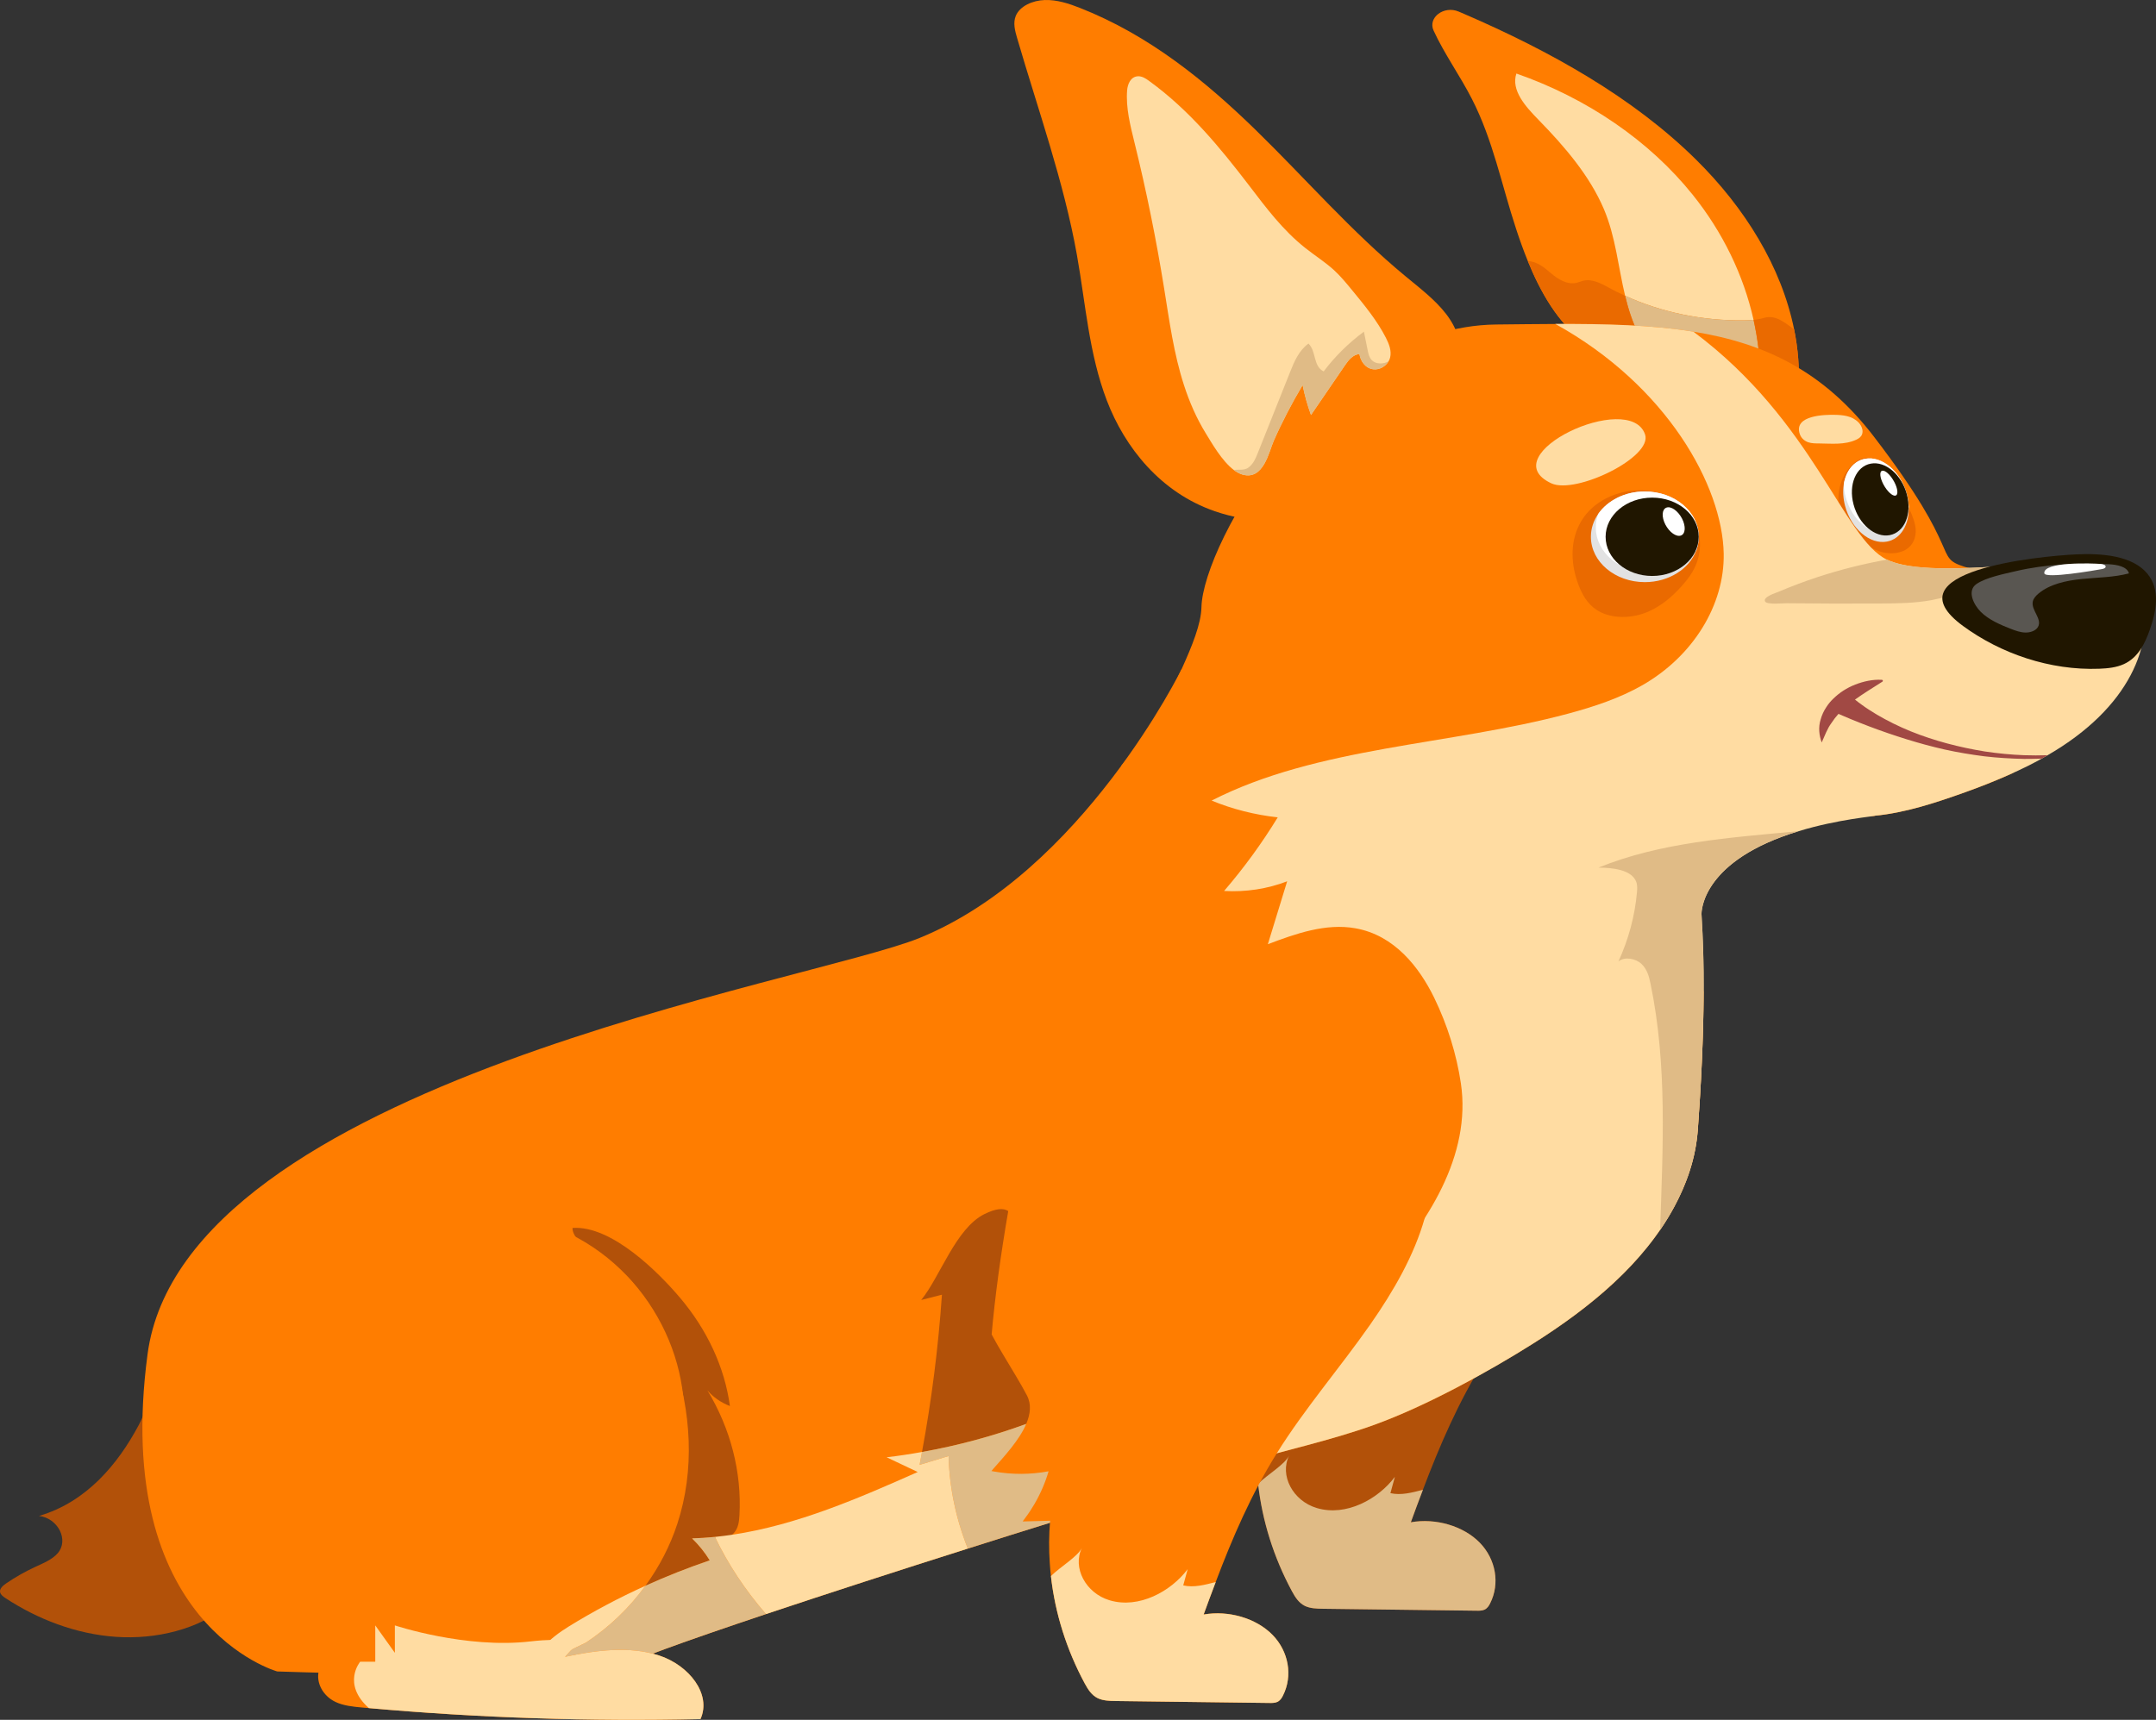 <svg width="386" height="308" viewBox="0 0 386 308" fill="none" xmlns="http://www.w3.org/2000/svg" xmlns:xlink="http://www.w3.org/1999/xlink">
	<rect x="0" y="0" width="386" height="308" fill="#333333" stroke="none"/>
	<desc>
			Created with Pixso.
	</desc>
	<defs/>
	<path id="Vector" d="M293.374 195.438C292.453 204.415 287.878 212.853 282.455 220.628C277.033 228.395 270.688 235.717 265.72 243.693C261.125 251.05 257.751 258.878 254.75 266.801C254.005 268.743 253.291 270.675 252.587 272.617C257.068 271.825 262.005 273.288 264.913 276.257C267.821 279.234 268.577 283.597 266.787 287.141C266.57 287.585 266.279 288.037 265.773 288.272C265.348 288.464 264.841 288.464 264.355 288.455C255.196 288.342 246.026 288.22 236.867 288.107C235.77 288.09 234.612 288.063 233.649 287.611C232.511 287.062 231.868 286 231.32 284.999C228.039 278.922 225.99 272.383 225.245 265.731C224.872 262.439 224.821 259.122 225.1 255.822C223.465 255.866 221.83 255.909 220.184 255.953C222.326 253.21 223.9 250.154 224.831 246.967C221.468 247.603 217.949 247.585 214.596 246.923C217.576 243.432 223.269 237.781 220.941 233.349C218.281 228.299 214.845 223.684 212.713 218.39C208.708 208.386 208.077 197.25 212.289 187.298C216.49 177.354 225.815 168.787 237.717 165.417C243.73 163.71 250.177 163.344 256.522 163.553C266.002 163.867 275.896 165.626 283.027 170.884C291.076 176.822 294.295 186.461 293.374 195.438Z" fill="#B25109" fill-opacity="1" fill-rule="nonzero"/>
	<path id="Vector" d="M266.787 287.141C266.57 287.585 266.279 288.037 265.773 288.272C265.348 288.464 264.841 288.464 264.355 288.455C255.196 288.342 246.026 288.22 236.868 288.107C235.771 288.09 234.612 288.064 233.649 287.611C232.511 287.062 231.868 286 231.32 284.999C228.039 278.922 225.99 272.383 225.245 265.731C226.953 264.042 229.996 262.291 230.792 260.681C229.053 264.224 231.465 268.787 235.749 270.067C241.007 271.643 246.761 268.456 249.731 264.485C249.462 265.46 249.193 266.427 248.934 267.402C250.859 267.837 252.805 267.298 254.751 266.802C254.006 268.744 253.292 270.676 252.588 272.618C257.069 271.826 262.006 273.289 264.914 276.257C267.821 279.235 268.577 283.597 266.787 287.141Z" fill="#E0BB86" fill-opacity="1" fill-rule="nonzero"/>
	<path id="Vector" d="M322.021 69.459C322.001 69.842 321.918 70.234 321.762 70.591C321.659 70.852 321.503 71.096 321.318 71.322C319.558 73.386 316.319 72.08 314.022 70.852C309.374 68.379 304.314 66.429 299.056 65.071C294.833 63.982 288.862 64.209 285.188 62.206C284.681 61.927 284.194 61.623 283.718 61.292C278.937 57.984 275.739 52.15 273.535 46.76C272.686 44.679 271.982 42.668 271.403 40.892C268.847 33.134 267.304 25.097 263.516 17.705C261.405 13.578 258.58 9.642 256.665 5.48C255.589 3.156 258.507 0.944 261.157 2.076C261.488 2.215 261.809 2.355 262.14 2.494C277.592 9.172 292.36 17.435 303.62 28.554C312.428 37.235 318.958 47.822 321.214 59.002C321.907 62.441 322.197 65.942 322.021 69.459Z" fill="#FF7D00" fill-opacity="1" fill-rule="nonzero"/>
	<path id="Vector" d="M312.231 57.365C304.852 57.47 297.441 55.937 290.953 52.969C289.711 47.788 289.255 42.39 287.144 37.426C284.619 31.506 280.19 26.308 275.45 21.457C273.1 19.063 270.492 16.155 271.486 13.168C284.205 17.609 295.32 25.245 303.031 34.849C308.444 41.588 312.159 49.285 313.949 57.278C313.379 57.348 312.81 57.356 312.231 57.365Z" fill="#FFDCA2" fill-opacity="1" fill-rule="nonzero"/>
	<path id="Vector" d="M315.16 67.57C315.16 67.849 315.16 68.136 315.139 68.415C309.892 66.708 304.531 65.245 299.087 64.026C296.832 62.694 294.347 61.814 293.282 59.673C292.205 57.522 291.501 55.267 290.953 52.968C297.442 55.938 304.851 57.47 312.23 57.365C312.81 57.356 313.379 57.348 313.948 57.278C314.704 60.665 315.119 64.113 315.16 67.57Z" fill="#E0BB86" fill-opacity="1" fill-rule="nonzero"/>
	<path id="Vector" d="M299.087 64.026C294.027 62.894 288.904 61.98 283.719 61.292C278.938 57.983 275.74 52.149 273.536 46.76C275.212 46.803 276.527 47.952 277.717 48.962C278.938 49.999 280.573 51.035 282.249 50.651C282.653 50.556 283.026 50.382 283.43 50.277C285.044 49.886 286.669 50.765 288.077 51.54C289.008 52.054 289.971 52.533 290.954 52.968C291.503 55.266 292.207 57.522 293.283 59.672C294.347 61.815 296.831 62.694 299.087 64.026Z" fill="#EA6A00" fill-opacity="1" fill-rule="nonzero"/>
	<path id="Vector" d="M322.022 69.459C322.001 69.842 321.918 70.234 321.763 70.591C320.873 70.382 320.003 70.069 319.155 69.773C317.83 69.303 316.485 68.85 315.139 68.414C315.16 68.136 315.16 67.849 315.16 67.57C315.119 64.113 314.704 60.665 313.949 57.278C314.374 57.243 314.798 57.183 315.212 57.086C315.677 56.973 316.143 56.817 316.629 56.79C317.758 56.712 318.792 57.286 319.672 57.879C320.2 58.236 320.717 58.61 321.214 59.002C321.907 62.441 322.198 65.942 322.022 69.459Z" fill="#EA6A00" fill-opacity="1" fill-rule="nonzero"/>
	<path id="Vector" d="M315.139 68.414C315.098 68.98 314.974 69.538 314.632 70.025C313.421 71.714 310.378 71.497 308.309 70.582C305.235 69.224 303.031 66.934 300.516 64.983C300.06 64.626 299.584 64.313 299.087 64.026C304.531 65.245 309.892 66.707 315.139 68.414Z" fill="#FFDCA2" fill-opacity="1" fill-rule="nonzero"/>
	<path id="Vector" d="M375.471 123.755C370.534 129.937 365.577 134.857 360.299 138.479C357.546 139.741 354.699 140.856 351.823 141.883C346.679 143.72 341.194 145.558 335.636 146.089C335.647 146.097 335.657 146.115 335.667 146.123C334.405 146.14 333.111 146.097 331.797 146.019C313.644 144.878 297.985 131.705 297.985 131.705C297.985 131.705 304.599 163.015 304.619 163.459C304.619 163.537 304.63 163.625 304.63 163.703C302.871 162.336 301.639 161.361 301.504 161.256C301.597 161.683 303.326 168.762 305.002 177.643C304.982 185.923 304.557 194.256 303.968 202.336C303.347 210.912 298.948 219.045 292.729 225.897C292.729 225.906 292.729 225.906 292.718 225.906C292.159 226.533 291.569 227.151 290.979 227.752C290.969 227.769 290.948 227.778 290.938 227.795C286.933 231.844 282.338 235.414 277.433 238.697C276.439 239.367 275.425 240.02 274.4 240.664C271.523 242.484 268.563 244.216 265.583 245.888C259.353 249.38 252.926 252.672 246.054 255.162C240.382 257.207 234.473 258.688 228.594 260.264C226.193 260.9 223.802 261.553 221.432 262.267C217.758 263.382 214.136 264.635 210.503 265.82C204.386 266.786 198.208 267.657 192.237 268.414C189.867 268.719 187.538 269.006 185.251 269.267C185.251 269.267 185.251 269.267 185.251 269.276C182.808 269.555 180.428 269.825 178.12 270.06C178.679 268.284 178.907 267.03 178.907 267.03C178.545 265.95 178.245 264.783 177.986 263.53C177.821 263.503 177.665 263.478 177.5 263.443C177.624 263.294 177.759 263.146 177.883 262.99C177.459 260.778 177.2 258.314 177.066 255.641C176.983 254.135 176.952 252.567 176.952 250.931C176.952 249.328 176.993 247.657 177.087 245.942C177.087 245.663 177.098 245.384 177.118 245.097C177.149 244.375 177.191 243.634 177.242 242.886C177.325 241.614 177.429 240.308 177.543 238.985C178.847 224.174 182.158 206.542 186.019 189.564C190.718 168.894 197.124 149.61 200.808 137.063C205.41 131.735 208.972 125.534 211.571 119.786C213.432 115.671 215.031 111.738 215.101 108.763C215.37 97.182 237.517 58.454 267.882 58.114C271.546 58.079 275.075 58.027 278.469 58.018C287.566 57.984 295.753 58.193 303.173 59.394C315.975 61.458 326.5 66.464 335.515 78.218C351.711 99.342 346.05 99.681 351.711 101.501C351.97 101.579 352.239 101.657 352.529 101.71C355.789 102.415 360.994 101.841 366.035 101.205C370.391 100.648 374.614 100.029 377.367 100.134C380.585 100.256 383.359 102.31 383.525 106.481C383.688 110.372 381.587 116.084 375.471 123.755Z" fill="#FF7D00" fill-opacity="1" fill-rule="nonzero"/>
	<path id="Vector" d="M329.385 87.23C329.144 88.288 329.046 89.376 329.2 90.445C329.535 92.79 331.063 94.925 333.009 96.628C334.135 97.614 335.452 98.5 337.008 98.893C338.565 99.286 340.396 99.106 341.586 98.175C342.653 97.341 343.054 96.036 342.974 94.811C342.894 93.587 342.394 92.414 341.898 91.26C340.639 88.333 339.286 84.924 336.413 82.805C332.866 80.191 329.972 84.651 329.385 87.23Z" fill="#EA6A00" fill-opacity="1" fill-rule="nonzero"/>
	<path id="Vector" d="M282.742 93.977C281.039 97.381 281.287 101.309 282.639 104.823C283.267 106.455 284.177 108.085 285.762 109.164C288.091 110.75 291.519 110.823 294.283 109.851C297.047 108.878 299.237 107.014 301.043 105.002C301.755 104.209 302.422 103.384 302.954 102.497C304.732 99.539 304.874 95.875 303.117 92.908C298.633 85.338 286.43 86.608 282.742 93.977Z" fill="#EA6A00" fill-opacity="1" fill-rule="nonzero"/>
	<path id="Vector" d="M304.138 96.129C304.138 96.964 303.982 97.774 303.713 98.531C303.703 98.54 303.703 98.54 303.703 98.549C302.482 101.849 298.807 104.252 294.482 104.252C289.152 104.252 284.825 100.613 284.825 96.128C284.825 94.639 285.302 93.246 286.13 92.053C286.13 92.053 286.14 92.044 286.14 92.035C287.817 89.624 290.932 88.013 294.482 88.013C299.812 88.013 304.138 91.644 304.138 96.129Z" fill="#E2E2E2" fill-opacity="1" fill-rule="nonzero"/>
	<path id="Vector" d="M304.138 96.129C304.138 96.964 303.982 97.775 303.713 98.531C303.703 98.54 303.703 98.54 303.703 98.549C302.026 100.961 298.921 102.58 295.361 102.58C290.032 102.58 285.705 98.941 285.705 94.456C285.705 93.621 285.85 92.81 286.13 92.054C286.13 92.054 286.14 92.045 286.14 92.036C287.817 89.624 290.932 88.014 294.482 88.014C299.812 88.014 304.138 91.645 304.138 96.129Z" fill="#FFFFFF" fill-opacity="1" fill-rule="nonzero"/>
	<path id="Vector" d="M304.133 96.133C304.133 100.006 300.401 103.146 295.797 103.146C291.193 103.146 287.461 100.006 287.461 96.133C287.461 92.259 291.193 89.119 295.797 89.119C300.401 89.119 304.133 92.259 304.133 96.133Z" fill="#201600" fill-opacity="1" fill-rule="evenodd"/>
	<path id="Vector" d="M301.135 92.858C301.852 94.238 301.769 95.602 300.949 95.903C300.129 96.205 298.882 95.331 298.166 93.951C297.449 92.571 297.532 91.208 298.352 90.906C299.171 90.604 300.418 91.478 301.135 92.858Z" fill="#FFFFFF" fill-opacity="1" fill-rule="nonzero"/>
	<path id="Vector" d="M366.601 135.248C362.472 137.73 356.534 140.201 351.823 141.883C346.679 143.72 341.194 145.558 335.636 146.089C335.76 146.192 329.05 146.7 322.038 148.849C304.951 154.012 304.63 162.946 304.63 163.66C304.63 165.246 305.853 176.516 303.968 202.337C303.571 207.447 302.068 211.764 299.683 216.233C294.328 226.183 284.859 234.088 274.4 240.665C266.468 245.682 255.308 251.808 246.053 255.162C238.076 258.04 229.348 259.883 221.432 262.267C214.669 264.319 207.715 266.962 200.889 268.675C195.494 270.022 189.637 270.929 184.071 271.766C181.632 272.127 180.789 272.784 176.858 273.325C177.824 271.246 178.601 268.717 178.907 267.03C178.545 265.95 178.245 264.783 177.986 263.53C177.821 263.503 177.665 263.478 177.5 263.443C177.624 263.294 177.759 263.146 177.883 262.99C176.9 257.867 176.81 251.042 177.086 245.942C178.521 246.126 180.498 246.354 181.94 246.516L181.95 246.525C182.027 246.525 182.261 246.557 184.269 246.795C191.876 247.666 199.555 248.545 207.203 247.936C222.489 246.725 236.647 239.446 246.188 229.328C255.699 219.239 263.459 206.827 261.547 193.995C260.761 188.762 259.156 183.608 256.786 178.715C254.095 173.186 249.635 167.483 242.69 166.247C237.36 165.289 231.958 167.213 226.99 169.094C228.139 165.341 229.298 161.579 230.447 157.827C226.939 159.185 223.016 159.786 219.156 159.559C222.747 155.38 225.955 150.965 228.76 146.377C224.652 145.924 220.636 144.905 216.921 143.373C235.963 133.647 259.601 133.49 280.817 127.787C285.454 126.542 290.028 125.01 294.043 122.711C303.109 117.521 308.76 108.37 308.605 99.15C308.379 87.067 298.499 69.098 278.468 58.018C287.565 57.983 295.751 58.192 303.172 59.393C324.746 75.441 330.024 96.468 337.821 100.22C344.178 103.217 358.672 100.936 366.033 101.204C372.261 101.398 378.677 102.907 383.471 106.237C385.857 115.271 381.295 126.762 366.601 135.248Z" fill="#FFDCA2" fill-opacity="1" fill-rule="nonzero"/>
	<path id="Vector" d="M372.712 101.945C372.619 101.98 372.515 102.006 372.422 102.032C370.239 102.624 367.941 102.833 365.675 103.12C360.997 103.721 356.381 104.644 351.89 105.898C349.851 106.473 347.822 107.108 345.711 107.492C342.824 108.014 339.843 108.058 336.894 108.075C331.212 108.109 325.541 108.101 319.859 108.031C319.197 108.022 316.33 108.336 316.008 107.709C315.595 106.899 317.871 106.211 318.492 105.95C320.748 104.993 323.066 104.122 325.415 103.347C329.441 102.023 333.591 100.978 337.824 100.221C339.449 100.987 341.332 101.318 343.185 101.518C346.29 101.849 349.405 101.832 352.53 101.71C356.318 101.562 360.127 101.257 363.914 101.187C364.618 101.178 365.322 101.178 366.036 101.205C368.272 101.275 370.518 101.51 372.712 101.945Z" fill="#E0BB86" fill-opacity="1" fill-rule="nonzero"/>
	<path id="Vector" d="M341.401 88.533C341.603 89.297 341.711 90.052 341.74 90.773C341.736 90.782 341.736 90.782 341.738 90.79C341.838 93.934 340.316 96.523 337.838 96.989C334.784 97.563 331.424 94.706 330.337 90.612C329.976 89.253 329.912 87.93 330.098 86.752C330.098 86.752 330.101 86.743 330.099 86.735C330.475 84.353 331.87 82.547 333.903 82.164C336.955 81.591 340.314 84.44 341.401 88.533Z" fill="#E2E2E2" fill-opacity="1" fill-rule="nonzero"/>
	<path id="Vector" d="M341.401 88.533C341.603 89.297 341.711 90.052 341.74 90.773C341.736 90.782 341.736 90.782 341.738 90.79C341.362 93.172 339.976 94.985 337.936 95.368C334.883 95.942 331.522 93.085 330.436 88.991C330.233 88.228 330.12 87.473 330.097 86.752C330.097 86.752 330.101 86.743 330.098 86.735C330.475 84.353 331.869 82.547 333.902 82.164C336.956 81.591 340.314 84.44 341.401 88.533Z" fill="#FFFFFF" fill-opacity="1" fill-rule="nonzero"/>
	<path id="Vector" d="M341.398 88.537C342.337 92.073 340.96 95.341 338.322 95.837C335.685 96.332 332.786 93.867 331.847 90.332C330.909 86.796 332.286 83.528 334.924 83.032C337.561 82.536 340.46 85.001 341.398 88.537Z" fill="#201600" fill-opacity="1" fill-rule="nonzero"/>
	<path id="Vector" d="M338.888 85.871C339.633 87.053 339.915 88.307 339.519 88.671C339.122 89.035 338.197 88.371 337.451 87.188C336.706 86.005 336.423 84.752 336.82 84.388C337.217 84.024 338.143 84.688 338.888 85.871Z" fill="#FFFFFF" fill-opacity="1" fill-rule="nonzero"/>
	<path id="Vector" d="M371.71 99.281C376.37 99.059 381.773 99.513 384.449 102.73C386.83 105.594 386.055 109.494 384.869 112.844C384.027 115.22 382.824 117.766 380.228 118.941C378.905 119.54 377.367 119.703 375.866 119.76C366.979 120.1 358.17 117.021 351.46 112.108C338.005 102.258 364.942 99.603 371.71 99.281Z" fill="#201600" fill-opacity="1" fill-rule="nonzero"/>
	<path id="Vector" d="M277.746 86.56C266.909 81.506 291.775 69.774 294.526 77.804C295.924 81.889 282.086 88.584 277.746 86.56Z" fill="#FFDCA2" fill-opacity="1" fill-rule="nonzero"/>
	<path id="Vector" d="M328.378 74.289C329.911 74.31 331.567 74.45 332.741 75.651C333.255 76.176 333.655 77.054 333.37 77.793C333.182 78.28 332.751 78.553 332.337 78.744C330.255 79.702 327.952 79.44 325.726 79.416C325.063 79.409 324.389 79.422 323.749 79.207C323.11 78.991 322.496 78.505 322.235 77.762C321.01 74.276 326.98 74.269 328.378 74.289Z" fill="#FFDCA2" fill-opacity="1" fill-rule="nonzero"/>
	<path id="Vector" d="M192.237 268.414C192.092 269.137 191.916 269.851 191.688 270.556C189.153 271 186.617 271.384 184.071 271.767C183.895 271.793 183.719 271.828 183.543 271.854C181.846 272.176 180.263 272.768 178.555 273.056C177.986 273.151 177.427 273.247 176.858 273.326C177.396 272.167 177.81 271.036 178.12 270.061C178.679 268.285 178.907 267.03 178.907 267.03C178.545 265.951 178.245 264.784 177.986 263.53C177.821 263.504 177.665 263.478 177.5 263.443C177.624 263.295 177.759 263.147 177.883 262.99C177.459 260.779 177.2 258.315 177.066 255.642C177.366 254.431 177.428 253.169 177.221 251.854C177.169 251.549 177.086 251.244 176.952 250.931C176.952 249.328 176.993 247.657 177.087 245.942C177.087 245.663 177.098 245.384 177.118 245.097C178.329 245.393 179.913 245.863 181.941 246.516L181.951 246.525L181.962 246.525C184.88 247.465 191.172 251.035 192.187 253.612C192.673 254.831 192.715 256.138 192.767 257.418C192.889 261.074 192.982 264.835 192.237 268.414Z" fill="#E0BB86" fill-opacity="1" fill-rule="nonzero"/>
	<path id="Vector" d="M217.477 91.546C207.775 88.2 201.375 80.124 198.163 71.726C194.95 63.328 194.369 54.409 192.811 45.685C190.459 32.513 185.859 19.714 182.089 6.778C181.713 5.487 181.348 4.11 181.858 2.852C182.57 1.098 184.865 0.07 187.066 0.004C189.267 -0.062 191.391 0.647 193.385 1.432C205.793 6.325 215.884 14.57 224.836 23.299C233.787 32.028 241.879 41.412 251.654 49.493C254.233 51.626 256.954 53.692 258.919 56.247C260.885 58.801 262.036 61.978 261.105 64.918C260.387 67.187 258.535 69.061 256.734 70.855C253.164 74.413 249.593 77.97 246.022 81.528C237.939 89.582 230.745 96.124 217.477 91.546Z" fill="#FF7D00" fill-opacity="1" fill-rule="nonzero"/>
	<path id="Vector" d="M248.883 64.026C248.831 64.252 248.738 64.478 248.614 64.687C248.097 65.584 247.02 66.272 245.862 66.132C244.413 65.95 243.564 64.617 243.388 63.398C242.208 63.512 241.442 64.478 240.842 65.349C238.803 68.335 236.754 71.322 234.715 74.317C234.074 72.558 233.577 70.773 233.214 68.962C231.279 72.209 229.54 75.544 228.04 78.949C227.181 80.89 226.229 86.027 222.492 85C221.944 84.852 221.416 84.556 220.899 84.172C218.756 82.553 216.914 79.288 215.9 77.642C214.203 74.89 212.941 71.965 211.978 68.987C210.136 63.319 209.359 57.459 208.418 51.634C207.01 42.892 205.251 34.193 203.119 25.556C202.363 22.465 201.546 19.33 201.794 16.178C201.877 15.098 202.405 13.749 203.688 13.662C204.444 13.61 205.106 14.036 205.675 14.454C212.951 19.713 218.456 26.461 223.652 33.244C226.663 37.188 229.654 41.211 233.711 44.424C235.398 45.765 237.271 46.949 238.844 48.386C240.034 49.483 241.038 50.71 242.042 51.929C244.299 54.672 246.565 57.432 248.128 60.497C248.696 61.614 249.172 62.842 248.883 64.026Z" fill="#FFDCA2" fill-opacity="1" fill-rule="nonzero"/>
	<path id="Vector" d="M377.486 101.043C378.98 101.109 380.838 101.457 381.158 102.686C378.445 103.404 375.551 103.406 372.726 103.689C369.902 103.972 366.965 104.612 364.956 106.306C364.493 106.696 364.077 107.156 363.95 107.697C363.583 109.258 365.693 110.848 364.869 112.28C364.476 112.963 363.505 113.3 362.604 113.279C361.704 113.258 360.852 112.945 360.033 112.628C358.057 111.859 356.063 110.989 354.65 109.595C353.388 108.351 352.079 105.813 353.862 104.585C355.564 103.414 358.798 102.779 360.888 102.287C366.269 101.022 371.933 100.8 377.486 101.043Z" fill="#595651" fill-opacity="1" fill-rule="nonzero"/>
	<path id="Vector" d="M376.128 100.995C376.529 101.027 377.057 101.203 376.979 101.535C376.924 101.768 376.596 101.862 376.321 101.913C375.085 102.14 366.131 103.692 366.006 102.668C365.744 100.532 374.751 100.886 376.128 100.995Z" fill="#FFFFFF" fill-opacity="1" fill-rule="nonzero"/>
	<path id="Vector" d="M256.278 211.958C256.071 214.047 255.657 216.102 255.078 218.131C253.184 224.827 249.52 231.183 245.36 237.147C239.937 244.914 233.593 252.236 228.625 260.212C228.614 260.229 228.604 260.247 228.593 260.264C224.009 267.604 220.645 275.414 217.654 283.32C216.909 285.262 216.195 287.195 215.492 289.137C219.973 288.345 224.909 289.807 227.818 292.776C230.726 295.754 231.482 300.116 229.691 303.66C229.474 304.104 229.184 304.557 228.677 304.792C228.253 304.984 227.746 304.984 227.259 304.975C218.1 304.862 208.931 304.739 199.772 304.627C198.675 304.609 197.516 304.583 196.553 304.13C195.415 303.582 194.774 302.52 194.224 301.519C190.944 295.441 188.895 288.902 188.15 282.25C188.067 281.51 187.994 280.77 187.953 280.021C187.766 277.461 187.788 274.901 188.005 272.341C186.37 272.385 184.734 272.428 183.089 272.472C183.244 272.272 183.409 272.063 183.544 271.853C184.176 271.018 184.734 270.156 185.252 269.276C185.252 269.267 185.252 269.267 185.252 269.267C186.317 267.421 187.156 265.48 187.735 263.486C184.537 264.087 181.194 264.104 177.986 263.53C177.821 263.503 177.665 263.478 177.5 263.442C177.624 263.294 177.759 263.146 177.883 262.99C180.947 259.481 186.08 254.117 183.844 249.869C183.244 248.737 182.613 247.622 181.951 246.525L181.94 246.516C181.899 246.429 181.847 246.342 181.795 246.255C181.785 246.246 181.775 246.238 181.775 246.229C180.357 243.817 178.856 241.449 177.542 238.984C178.142 232.106 179.177 224.626 180.512 216.886C182.034 207.952 183.948 198.662 186.018 189.563C190.168 186.159 195.115 183.486 200.621 181.936C206.634 180.229 213.081 179.864 219.426 180.073C228.906 180.386 238.8 182.145 245.93 187.404C253.981 193.342 257.199 202.981 256.278 211.958Z" fill="#FF7D00" fill-opacity="1" fill-rule="nonzero"/>
	<path id="Vector" d="M229.695 303.661C229.478 304.106 229.188 304.558 228.681 304.793C228.257 304.985 227.749 304.985 227.263 304.976C218.104 304.863 208.934 304.741 199.776 304.628C198.679 304.611 197.52 304.584 196.557 304.132C195.419 303.583 194.777 302.521 194.228 301.52C190.948 295.443 188.898 288.904 188.153 282.251C189.861 280.563 192.903 278.812 193.7 277.202C191.962 280.745 194.373 285.307 198.657 286.588C203.915 288.164 209.669 284.977 212.639 281.007C212.37 281.982 212.101 282.948 211.842 283.924C213.767 284.359 215.713 283.819 217.659 283.323C216.914 285.265 216.2 287.198 215.496 289.14C219.977 288.348 224.914 289.81 227.822 292.779C230.73 295.755 231.486 300.118 229.695 303.661Z" fill="#FFDCA2" fill-opacity="1" fill-rule="nonzero"/>
	<path id="Vector" d="M248.613 64.688C248.096 65.585 247.019 66.272 245.861 66.133C244.412 65.951 243.563 64.618 243.387 63.399C242.207 63.512 241.441 64.479 240.841 65.349C238.802 68.336 236.753 71.322 234.714 74.317C234.073 72.559 233.576 70.774 233.214 68.962C231.279 72.21 229.539 75.545 228.039 78.95C227.18 80.891 226.228 86.028 222.492 85.001C221.943 84.852 221.415 84.556 220.898 84.173C221.684 84.025 222.729 84.321 223.527 83.729C224.396 83.067 224.81 82.083 225.183 81.143C227.108 76.302 229.043 71.452 230.979 66.611C231.714 64.757 232.521 62.815 234.26 61.526C235.709 62.945 235.057 65.566 236.982 66.515C238.968 63.877 241.401 61.465 244.185 59.393C244.412 60.534 244.65 61.666 244.878 62.798C245.002 63.407 245.147 64.043 245.613 64.513C246.326 65.254 247.734 65.245 248.613 64.688Z" fill="#E0BB86" fill-opacity="1" fill-rule="nonzero"/>
	<path id="Vector" d="M181.959 246.524L181.949 246.524C180.945 246.411 179.931 246.289 178.937 246.167C178.316 246.098 177.695 246.019 177.084 245.941C177.084 245.662 177.095 245.383 177.116 245.096C177.147 244.374 177.188 243.633 177.24 242.885C179.247 243.851 181.172 245.532 181.773 246.228C181.773 246.237 181.783 246.245 181.793 246.254C181.908 246.393 181.97 246.49 181.959 246.524Z" fill="#B25109" fill-opacity="1" fill-rule="nonzero"/>
	<path id="Vector" d="M366.601 135.248C366.24 135.466 365.877 135.675 365.504 135.858C364.915 135.884 364.314 135.901 363.725 135.901C363.28 135.919 362.824 135.919 362.379 135.91C359.989 135.858 357.608 135.719 355.239 135.44C352.879 135.135 350.53 134.752 348.212 134.238C345.893 133.716 343.616 133.098 341.35 132.392C339.104 131.695 336.869 130.93 334.644 130.085C333.526 129.676 332.439 129.214 331.321 128.77C330.597 128.465 329.893 128.178 329.148 127.847C328.682 128.361 328.268 128.909 327.885 129.493C327.13 130.512 326.737 131.678 326.147 132.967C325.681 131.687 325.526 130.25 325.95 128.884C326.167 128.083 326.519 127.299 327.016 126.576C327.357 126.054 327.761 125.566 328.217 125.131C328.776 124.591 329.376 124.095 330.049 123.668C330.701 123.25 331.415 122.885 332.15 122.597C333.64 122.023 335.234 121.657 336.89 121.744C337.025 121.744 337.118 121.84 337.097 121.944C337.097 121.997 337.066 122.04 337.014 122.083L337.004 122.083C335.234 123.215 333.588 124.216 332.108 125.287C332.491 125.601 332.905 125.914 333.309 126.201C334.178 126.845 335.11 127.429 336.051 127.995C337.956 129.109 339.974 130.11 342.074 130.964C346.297 132.67 350.799 133.846 355.404 134.585C357.712 134.925 360.051 135.16 362.4 135.248C363.083 135.265 363.786 135.282 364.48 135.282C365.184 135.283 365.898 135.274 366.601 135.248Z" fill="#A14944" fill-opacity="1" fill-rule="nonzero"/>
	<path id="Vector" d="M24.817 255.251C21.125 262.165 15.497 268.995 6.985 271.48C10.405 271.887 12.374 275.819 10.332 278.162C9.328 279.315 7.72 279.956 6.233 280.647C4.43 281.485 2.718 282.458 1.12 283.551C0.526 283.958 -0.11 284.505 0.016 285.141C0.106 285.594 0.561 285.924 0.992 286.207C6.702 289.951 13.543 292.64 20.759 293.137C27.974 293.634 35.553 291.773 40.734 287.52C45.326 283.751 47.723 278.489 49.352 273.269C51.035 267.876 52.044 262.333 52.355 256.764C52.631 251.822 52.297 246.657 49.495 242.307C46.809 238.136 39.467 233.156 34.351 236.881C29.392 240.491 27.464 250.294 24.817 255.251Z" fill="#B25109" fill-opacity="1" fill-rule="nonzero"/>
	<path id="Vector" d="M177.986 263.529C177.821 263.503 177.665 263.477 177.5 263.442C177.624 263.294 177.759 263.146 177.883 262.989C177.914 263.172 177.944 263.355 177.986 263.529Z" fill="#E0BB86" fill-opacity="1" fill-rule="nonzero"/>
	<path id="Vector" d="M221.225 240.908C219.88 254.396 216.661 263.999 210.503 265.819C204.883 267.482 196.945 269.911 187.983 272.707C183.305 274.161 178.337 275.719 173.276 277.33C160.929 281.239 148.003 285.428 137.137 289.059C122.731 293.882 111.957 297.74 111.046 298.724C110.477 299.35 106.721 299.707 101.329 299.899C99.694 299.951 97.903 299.995 96.009 300.021C77.804 300.291 49.633 299.333 49.633 299.333C49.633 299.333 19.941 291.07 26.42 242.502C32.898 193.926 145.064 175.963 164.645 167.97C193.809 156.076 211.569 119.786 211.569 119.786C211.569 119.786 225.406 199.054 221.225 240.908Z" fill="#FF7D00" fill-opacity="1" fill-rule="nonzero"/>
	<path id="Vector" d="M132.387 271.4C132.325 272.523 132.179 273.717 131.341 274.596C131.248 274.692 131.145 274.779 131.041 274.857C130.265 275.432 129.346 275.955 128.519 275.52C128.384 275.45 128.236 275.602 128.123 275.497C128.164 275.593 127.947 275.145 127.999 275.241C126.643 275.372 125.288 275.467 123.911 275.511C125.153 276.712 126.209 278.036 127.068 279.438C123.135 280.779 119.285 282.302 115.549 283.992C118.064 280.552 119.989 276.791 121.262 272.907C124.439 263.199 123.756 252.768 120.506 243.077C118.809 238.009 116.387 233.046 112.558 228.884C110.219 226.351 102.405 223.05 102.499 219.907C109.578 219.428 118.033 228.022 121.728 232.384C126.572 238.096 129.739 244.827 130.68 251.801C129.076 251.182 127.658 250.199 126.644 248.98C130.813 255.867 132.822 263.677 132.387 271.4Z" fill="#B25109" fill-opacity="1" fill-rule="nonzero"/>
	<path id="Vector" d="M137.137 289.058C122.73 293.882 111.957 297.739 111.046 298.723C110.477 299.35 106.721 299.707 101.328 299.898C100.097 299.323 99.3 297.939 99.994 296.912C100.346 296.381 101.008 296.059 101.629 295.754C102.715 295.231 103.802 294.709 104.888 294.177C109.132 291.374 112.723 287.882 115.548 283.99C119.284 282.302 123.134 280.777 127.067 279.437C126.208 278.035 125.152 276.711 123.91 275.509C125.287 275.466 126.642 275.37 127.998 275.24C130.348 280.142 133.432 284.792 137.137 289.058Z" fill="#E0BB86" fill-opacity="1" fill-rule="nonzero"/>
	<path id="Vector" d="M125.411 307.865C105.593 308.309 85.753 307.656 66.038 305.897C65.634 305.863 65.241 305.828 64.837 305.793C63.191 305.645 61.483 305.471 60.045 304.783C57.789 303.695 56.526 301.309 57.095 299.175C57.655 297.033 59.993 295.318 62.591 295.144C56.578 292.149 50.452 289.075 45.928 284.6C38.901 277.634 36.624 267.969 37.432 258.861C38.601 245.705 45.784 233.803 56.713 224.495C66.007 216.58 81.706 215.362 94.198 218.209C112.071 222.275 122.938 238.853 122.482 254.43C122.058 268.736 114.006 282.075 103.885 293.681C102.995 294.709 102.084 295.719 101.163 296.711C106.699 295.544 112.681 294.734 118.011 296.476C123.331 298.218 127.439 303.373 125.411 307.865Z" fill="#FF7D00" fill-opacity="1" fill-rule="nonzero"/>
	<path id="Vector" d="M125.411 307.865C105.592 308.309 85.753 307.656 66.038 305.897C61.163 301.526 64.485 297.591 64.485 297.591L67.186 297.591L67.186 291.087L70.695 295.998L70.695 291.087C70.695 291.087 83.383 295.318 94.995 293.951C97.748 293.629 100.811 293.577 103.884 293.681C102.995 294.709 102.083 295.719 101.162 296.711C106.699 295.544 112.681 294.734 118.011 296.476C123.331 298.218 127.439 303.373 125.411 307.865Z" fill="#FFDCA2" fill-opacity="1" fill-rule="nonzero"/>
	<path id="Vector" d="M183.729 255.005C183.719 255.005 183.709 255.014 183.698 255.014C177.706 257.208 171.455 258.889 165.069 260.029C166.798 250.704 167.988 241.292 168.64 231.862C167.398 232.176 166.166 232.498 164.925 232.811C168.319 228.658 171.093 220.003 176.226 217.435C178.337 216.381 179.683 216.329 180.511 216.886C179.176 224.626 178.141 232.106 177.54 238.984C178.855 241.449 180.355 243.817 181.773 246.229C181.773 246.238 181.784 246.246 181.794 246.255C181.846 246.342 181.897 246.429 181.938 246.516L181.949 246.526C182.612 247.623 183.243 248.737 183.843 249.869C184.692 251.47 184.485 253.237 183.729 255.005Z" fill="#B25109" fill-opacity="1" fill-rule="nonzero"/>
	<path id="Vector" d="M188.004 272.341C187.994 272.462 187.983 272.584 187.983 272.707C183.306 274.161 178.338 275.719 173.277 277.33C171.145 271.993 169.975 266.386 169.831 260.761C168.102 261.283 166.374 261.806 164.646 262.328C164.79 261.562 164.935 260.795 165.07 260.029C171.455 258.889 177.706 257.208 183.699 255.014C183.709 255.014 183.719 255.005 183.73 255.005C182.498 257.905 179.797 260.813 177.883 262.989C177.759 263.146 177.624 263.294 177.5 263.442C177.665 263.476 177.821 263.503 177.986 263.529C181.194 264.104 184.537 264.087 187.735 263.485C187.155 265.479 186.317 267.421 185.251 269.267C185.251 269.267 185.251 269.267 185.251 269.276C184.734 270.155 184.175 271.017 183.544 271.853C183.409 272.062 183.244 272.271 183.089 272.471C184.733 272.428 186.369 272.384 188.004 272.341Z" fill="#E0BB86" fill-opacity="1" fill-rule="nonzero"/>
	<path id="Vector" d="M101.805 291.296C106.172 288.597 110.767 286.159 115.549 283.991C112.723 287.883 109.132 291.375 104.889 294.178C103.803 294.709 102.716 295.232 101.629 295.754C101.008 296.059 100.346 296.381 99.994 296.912C99.301 297.94 100.098 299.324 101.329 299.899C99.694 299.951 97.903 299.995 96.009 300.021C95.968 299.934 95.937 299.847 95.906 299.751C94.912 296.373 98.472 293.351 101.805 291.296Z" fill="#FFDCA2" fill-opacity="1" fill-rule="nonzero"/>
	<path id="Vector" d="M169.831 260.76C169.975 266.385 171.145 271.992 173.277 277.33C160.93 281.239 148.004 285.427 137.138 289.058C133.433 284.792 130.348 280.142 128 275.24C128.072 275.231 128.144 275.223 128.217 275.214C129.169 275.118 130.101 274.996 131.042 274.857C142.726 273.115 153.707 268.318 164.305 263.616C162.452 262.737 160.59 261.857 158.737 260.978C160.859 260.725 162.97 260.412 165.071 260.029C164.936 260.795 164.791 261.562 164.646 262.328C166.374 261.805 168.102 261.283 169.831 260.76Z" fill="#FFDCA2" fill-opacity="1" fill-rule="nonzero"/>
	<path id="Vector" d="M304.63 163.703C304.919 168.291 305.034 172.959 305.002 177.643C304.982 185.923 304.557 194.256 303.968 202.336C303.512 208.675 301.003 214.761 297.215 220.272C297.712 205.514 298.514 190.72 295.512 176.215C295.253 174.935 294.912 173.585 293.877 172.618C292.843 171.652 290.876 171.268 289.758 172.174C291.569 168.23 292.687 164.059 293.07 159.836C293.132 159.192 293.173 158.521 292.935 157.903C292.117 155.778 288.816 155.387 286.177 155.378C297.261 150.858 309.68 150.014 322.037 148.847C304.288 154.213 304.63 163.642 304.63 163.703Z" fill="#E0BB86" fill-opacity="1" fill-rule="nonzero"/>
</svg>

